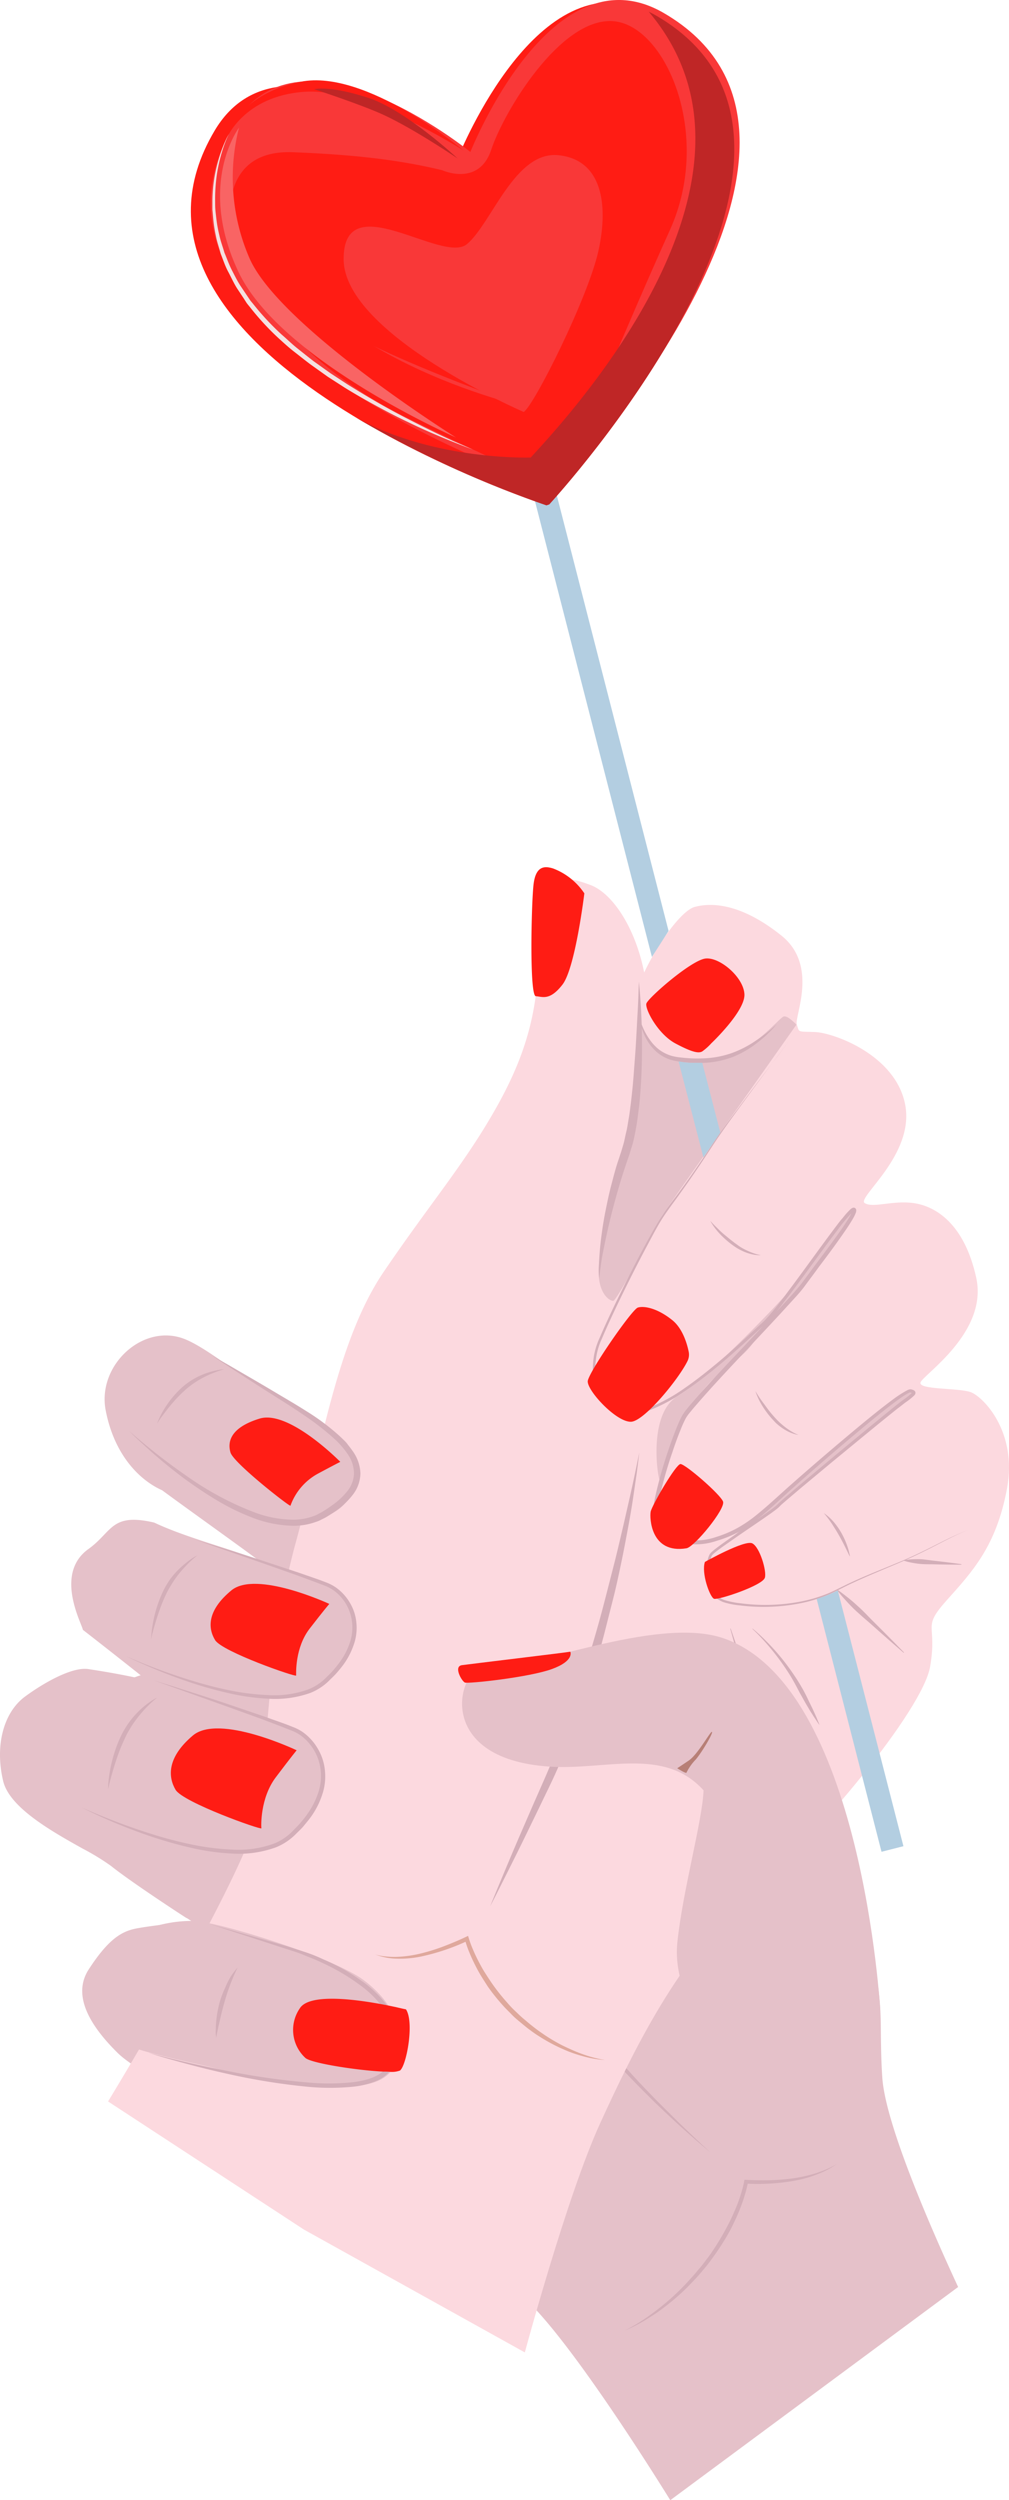 <svg xmlns="http://www.w3.org/2000/svg" viewBox="-0.002 -0 224.131 555.171" style=""><g><g data-name="Layer 2"><g data-name="‘ëîé_1"><path d="M196 461.51c-.27-3.74-.31-7.6-.35-11.69-.11-11.49-2.3-16.21-6.36-36.83-3.59-18.25-5.63-25.92-14.72-39.27-5-7.39-60.52-30.25-60.52-30.25S96.84 335 92.37 333c-2.88-1.32-10.2-6.62-18.68-12.76-4.73-3.43-9.57-6.93-14-10-6.82-5.5-14.16-11-18.35-12.77-9.36-4-19.81 5.59-17.87 15.68s7.67 15.6 12.53 17.76c14.17 10.41 33.53 23.72 34.8 26.85a1.53 1.53 0 0 1-.39 1.51 3.79 3.79 0 0 1-.64.63 2.67 2.67 0 0 1-1.28.5c-1.83.19-3.92-1.53-6.34-3.53-1-.82-2.58-8.91-3.65-9.68-3.14-2.27-16-5.18-24.25-9.1-9.65-2.24-9.25 2.05-14.66 5.91-7.57 5.49-1.42 16.51-1.18 17.91 5.78 4.49 12.3 9.66 13.07 10.28h.17a5.34 5.34 0 0 0-.6.36.73.73 0 0 0-.11.14c-4.49-1-8.83-1.69-11.34-2.07-3.56-.53-9.84 3-14.13 6.17-4.74 3.58-6.62 10.89-4.77 18.69 1.4 5.9 10.79 11.17 17.65 15a53.24 53.24 0 0 1 6.33 3.87c4.31 3.47 15.84 11 16.75 11.56h.06l1.18.76-1.4.14h-.09c-.85.08-7.36.74-10.85 1.4-3.33.63-6.27 2.38-10.64 9.12-3.21 5-1 11.22 6.53 18.61 1.86 1.82 6 4.4 10.75 7.39 6.33 4 14.21 8.91 19.7 14 4.16 3.83 14.62 8.81 25.69 14.09 14 6.69 30 14.28 36.43 21.18 11.41 12.14 30 42.44 30.1 42.57l63.94-47.34c-5.76-12.41-16.05-35.83-16.83-46.32zm-107.16-1.72a5.17 5.17 0 0 1-2.26.28c-.44 0-.93 0-1.46-.05-5.66-.27-15.78-1.83-17.25-3A8.45 8.45 0 0 1 66.59 446c2.27-3.63 14-1.78 20-.55l1.29.27c1.4.3 2.28.52 2.28.52 1.92 2.81.13 12.48-1.32 13.55z" fill="#e5c1c9"></path><path d="M114.05 343.47l.87 2.81 2.32 7.37c1 3.05 2.13 6.59 3.38 10.39s2.62 7.82 4.07 11.83 2.71 8.11 3.84 11.95 2 7.48 2.78 10.59 1.26 5.73 1.62 7.57.51 2.89.51 2.89-.26-1-.7-2.85-1.14-4.39-2-7.47-1.9-6.66-3.07-10.48c-.58-1.91-1.21-3.87-1.87-5.86s-1.37-4-2.08-6c-1.4-4-2.74-8.09-3.95-11.91s-2.22-7.41-3.09-10.49-1.51-5.67-2-7.48-.63-2.86-.63-2.86z" fill="#b77f76"></path><path d="M138.75 517.51a39.81 39.81 0 0 0 4.72-2.79c.76-.51 1.49-1.06 2.21-1.61s1.44-1.12 2.14-1.71a50.29 50.29 0 0 0 4-3.73c.65-.64 1.24-1.33 1.86-2s1.18-1.38 1.78-2.07 1.12-1.44 1.68-2.16 1.06-1.46 1.55-2.22c1-1.52 1.92-3.09 2.77-4.69.42-.81.84-1.61 1.21-2.44s.74-1.65 1.07-2.5.63-1.7.89-2.56a25.41 25.41 0 0 0 .66-2.6l.07-.4h.39c1.72.1 3.47.12 5.2.09a49.75 49.75 0 0 0 5.18-.41 33 33 0 0 0 5.08-1.13 24.85 24.85 0 0 0 2.44-.92 18.87 18.87 0 0 0 2.32-1.2 19.68 19.68 0 0 1-4.66 2.43 26.29 26.29 0 0 1-2.51.82c-.85.24-1.71.4-2.58.57a45.9 45.9 0 0 1-5.24.59 46.65 46.65 0 0 1-5.29 0l.47-.37a26.52 26.52 0 0 1-.66 2.73c-.26.89-.56 1.77-.89 2.64s-.67 1.72-1.06 2.56-.79 1.68-1.2 2.51a52 52 0 0 1-2.88 4.74c-.5.77-1.07 1.51-1.61 2.27s-1.12 1.44-1.72 2.16-1.19 1.41-1.83 2.08-1.27 1.34-1.94 2a53.25 53.25 0 0 1-4.17 3.64q-1.08.85-2.22 1.65c-.76.52-1.53 1-2.32 1.5a33.22 33.22 0 0 1-4.91 2.53z" fill="#d3aeb8"></path><path d="M98.25 379.05s.08 1.33.23 3.66.33 5.66.5 9.66.37 8.67.49 13.67.22 10.34.26 15.68c0 2.66 0 5.35-.1 8s-.25 5.23-.45 7.72c-.41 5-1.09 9.64-1.73 13.59s-1.36 7.22-1.86 9.5-.88 3.57-.88 3.57 1.1-5.23 2.18-13.15c.28-2 .54-4.13.78-6.41s.44-4.68.64-7.16.32-5.06.38-7.68 0-5.28 0-7.95c0-5.33 0-10.66-.12-15.66s-.13-9.67-.19-13.67c-.06-8.04-.13-13.37-.13-13.37z" fill="#b77f76"></path><path d="M114.86 387.14v4.53c0 2.88.17 7 .51 11.92.17 2.46.42 5.12.76 7.92s.82 5.75 1.36 8.78c.31 1.5.63 3 1 4.57.2.77.4 1.54.61 2.31s.41 1.55.68 2.31l.75 2.3c.25.77.6 1.5.89 2.26s.57 1.54 1 2.23l1.13 2.2c.35.75.79 1.43 1.2 2.13l1.25 2.09c.92 1.35 1.82 2.7 2.75 4s1.91 2.59 2.9 3.82 2 2.47 3 3.64c2 2.34 4 4.58 5.88 6.66s3.76 4 5.49 5.77l4.78 4.76c1.44 1.39 2.7 2.6 3.76 3.59 2.1 2 3.32 3.07 3.32 3.07s-5.14-4.14-12.26-11c-1.76-1.73-3.66-3.62-5.63-5.67s-4-4.25-6-6.6c-1-1.17-2-2.41-3-3.63s-1.95-2.55-2.94-3.84-1.88-2.69-2.81-4.05l-1.3-2.13c-.43-.72-.89-1.42-1.24-2.16l-1.11-2.21c-.41-.75-.64-1.54-1-2.3s-.64-1.53-.89-2.32l-.75-2.34c-.26-.77-.47-1.56-.67-2.34l-.6-2.34c-.35-1.55-.66-3.1-1-4.62s-.53-3-.71-4.51-.39-2.93-.51-4.34c-.29-2.83-.48-5.51-.6-8-.26-4.94-.2-9.07-.15-11.95s.15-4.51.15-4.51z" fill="#d3aeb8"></path><path d="M48.3 458.1l19.41 37.09 48.87 27.17s9.37-34.81 16.73-50.88 17.41-36.81 32.8-50.2 38.83-41.5 40.5-51.21-2-8.37 3.69-14.73 11-12 13.38-24.77-5.35-20.41-8-21.42-11.71-.5-11.21-2.17 15.06-11.05 12.38-23.26-9.2-15.9-13.89-16.57-9 1.17-10.88 0 11.09-10.63 9-21.8-16.07-16.06-20.08-16.19-3.39.13-4-1.63 4.94-13.1-3.43-19.79-14.9-7.53-19.25-6.36-13.55 16.4-13.39 21.76S48.3 458.1 48.3 458.1z" fill="#fcd9df"></path><path d="M24 466.63s33.14-54.22 34.14-67.27 2-36.65 7.53-56.74 9-44.68 19.58-60.24 18.08-24.1 25.11-36.65 9.54-22.85 9.28-37.15 4.27-14.82 11.55-12.05 14.56 18.07 12.3 33.63a236.6 236.6 0 0 1-5.27 27.11c-1 4 6.28 54.23-1.25 81.84s-18.58 55.73-27.62 71.29-41.67 84.79-41.67 84.79z" fill="#fcd9df"></path><path d="M176.91 227.53s-29.09 41.15-29.82 42.33-10 19-10.88 19-3.73-1.8-3.18-8.16 5.8-23.76 6.7-29.57 2.58-23.79 2.58-23.79 1.3 6.81 7.46 7.72 10.82 1 15.59-2.09 7.82-6.86 8.68-7.24 2.87 1.8 2.87 1.8z" fill="#e5c1c9"></path><path d="M189.36 268.23c-2.15 2.19-14.09 18.29-14.92 19.38s-17.24 18.44-23.9 22.39-4.45 18.19-4 18.61 3-16.31 15.34-25.34c6.88-5.06 4.33-5.23 10.92-11.51s12.67-16 13.61-17.26 3.39-4.83 3.41-5.48a.78.78 0 0 0-.46-.79z" fill="#e5c1c9"></path><path d="M157.48 345.55s4.89-3.67 22.19-18.93c1.86-1.64 21.46-18.1 22.55-17.68s-.69 1.41-.88 1.93-21.17 17.24-21.17 17.24l-8.62 7.68z" fill="#e5c1c9"></path><path d="M142 225.77a12.26 12.26 0 0 0 .48 1.56 14.69 14.69 0 0 0 2 3.74 9.77 9.77 0 0 0 1.93 2 8.92 8.92 0 0 0 2.72 1.37 13.39 13.39 0 0 0 1.58.32c.57.06 1.15.13 1.71.17a26.87 26.87 0 0 0 3.48.09 21.27 21.27 0 0 0 6.69-1.2 23.67 23.67 0 0 0 5.3-2.74 36.38 36.38 0 0 0 3.43-2.57c.79-.67 1.21-1.1 1.21-1.1a13.9 13.9 0 0 1-1.08 1.24 27.11 27.11 0 0 1-3.23 2.89 22.08 22.08 0 0 1-5.32 3.11 20.34 20.34 0 0 1-7 1.37 27 27 0 0 1-3.6-.13c-.6 0-1.17-.13-1.74-.21a12.76 12.76 0 0 1-1.73-.4 8.91 8.91 0 0 1-2.91-1.64 10.43 10.43 0 0 1-1.93-2.24 10.89 10.89 0 0 1-1.12-2.2 13.61 13.61 0 0 1-.58-1.81 10.32 10.32 0 0 1-.29-1.62z" fill="#d3aeb8"></path><path d="M175.65 230.65l-3.07 4.06c-2 2.66-4.92 6.55-8.57 11.55-1.82 2.51-3.85 5.28-5.89 8.4s-4.29 6.5-6.81 10c-1.24 1.77-2.62 3.53-3.88 5.43s-2.34 4-3.48 6.13q-3.42 6.4-6.87 13.59c-1.14 2.4-2.29 4.86-3.36 7.39a15.43 15.43 0 0 0-1.24 3.92 18.71 18.71 0 0 0-.23 4.17 13 13 0 0 0 .88 4.12 6.38 6.38 0 0 0 2.68 3.14c2.46 1.38 5.75 1.07 8.44 0a38.92 38.92 0 0 0 8-4.43c2.55-1.77 5-3.72 7.46-5.78s4.83-4.22 7.22-6.43l1.81-1.66a18.54 18.54 0 0 0 1.73-1.7c1.09-1.21 2.11-2.51 3.12-3.82 4-5.25 7.89-10.8 12-16.26.52-.68 1-1.36 1.59-2a16.28 16.28 0 0 1 1.79-2 1.49 1.49 0 0 1 .36-.23.61.61 0 0 1 .4-.07c.29.09.24.08.43.35a1 1 0 0 1 0 .57 1.9 1.9 0 0 1-.12.36 8.55 8.55 0 0 1-.61 1.21c-.44.76-.91 1.49-1.4 2.21-1.95 2.87-4 5.65-6.13 8.44-1 1.41-2.07 2.79-3.11 4.22s-2.29 2.72-3.45 4c-2.37 2.61-4.78 5.18-7.19 7.75-4.8 5.16-9.74 10.27-14.3 15.63l-.82 1a9.86 9.86 0 0 0-.69 1 24 24 0 0 0-1.08 2.37 73.72 73.72 0 0 0-1.84 5 97.39 97.39 0 0 0-2.91 10.13c-.17.85-.34 1.71-.46 2.56a8.23 8.23 0 0 0 0 2.47 5.32 5.32 0 0 0 3.1 3.51 13.79 13.79 0 0 0 9.92.34 25.57 25.57 0 0 0 4.74-2 29.38 29.38 0 0 0 4.22-2.88c2.67-2.15 5.16-4.53 7.73-6.79q7.69-6.78 15.38-13.16c2.56-2.11 5.12-4.19 7.77-6.12A24.46 24.46 0 0 1 201 309c.18-.11.37-.21.56-.31a1.57 1.57 0 0 1 .81-.19l.32.09a1.44 1.44 0 0 1 .38.18.63.63 0 0 1 .28.59 1.22 1.22 0 0 1-.09.27l-.12.17a14.13 14.13 0 0 1-1.95 1.57c-.64.48-1.27 1-1.9 1.46-5 4-9.8 8-14.49 11.84l-6.92 5.76-3.35 2.85-.82.71c-.14.12-.26.24-.37.35l-.39.39c-.59.51-1.18.92-1.76 1.34-2.35 1.66-4.68 3.22-7 4.79l-3.36 2.36c-.54.39-1.09.79-1.61 1.2-.27.2-.5.41-.76.62l-.28.3a2.49 2.49 0 0 0-.21.44 10.26 10.26 0 0 0-.65 3.74 7 7 0 0 0 .9 3.56 5.15 5.15 0 0 0 2.73 2.22 18.35 18.35 0 0 0 3.54.71 41.79 41.79 0 0 0 13.61-.43 32.24 32.24 0 0 0 6-1.83c1.83-.8 3.55-1.74 5.26-2.51 3.39-1.56 6.6-2.8 9.46-4 5.74-2.33 10-4.78 13-6.14s4.68-2 4.68-2-1.67.62-4.66 2.05-7.23 3.87-13 6.25c-2.85 1.22-6 2.49-9.42 4.08-1.69.77-3.38 1.72-5.24 2.55a32 32 0 0 1-6 1.9 42 42 0 0 1-13.75.56 17.91 17.91 0 0 1-3.66-.71 5.77 5.77 0 0 1-3-2.43 7.64 7.64 0 0 1-1-3.83 10.84 10.84 0 0 1 .69-4 2.82 2.82 0 0 1 .23-.46 3.39 3.39 0 0 1 .39-.44c.26-.22.51-.45.78-.65a62.8 62.8 0 0 1 1.63-1.22l3.36-2.37c2.27-1.58 4.61-3.15 6.93-4.81.59-.42 1.17-.84 1.67-1.27l.39-.37c.14-.15.28-.28.41-.4l.82-.73 3.35-2.86 6.91-5.78q7-5.83 14.47-11.9c.62-.5 1.27-1 1.91-1.47a14.89 14.89 0 0 0 1.81-1.45l.06-.08c0 .06.06.11 0 .08a1.16 1.16 0 0 0-.16-.08l-.27-.07s-.2.06-.35.14a4.91 4.91 0 0 0-.5.28c-.68.4-1.34.87-2 1.35-2.61 1.92-5.16 4-7.71 6.12q-7.65 6.36-15.32 13.19c-2.55 2.25-5 4.64-7.74 6.84a30.51 30.51 0 0 1-4.34 3 26.17 26.17 0 0 1-4.89 2 14.65 14.65 0 0 1-10.58-.36 8.3 8.3 0 0 1-2.26-1.62l-.46-.55c-.14-.19-.26-.4-.39-.61a4.81 4.81 0 0 1-.49-1.35 8.41 8.41 0 0 1 0-2.79c.11-.89.28-1.77.46-2.64a100.57 100.57 0 0 1 2.9-10.25c.58-1.68 1.18-3.35 1.85-5 .34-.81.7-1.69 1.12-2.46a12.54 12.54 0 0 1 .77-1.18l.85-1.05c4.63-5.41 9.56-10.48 14.39-15.63 2.41-2.57 4.83-5.13 7.19-7.72 1.19-1.31 2.36-2.56 3.42-3.94s2.08-2.82 3.12-4.2c2.09-2.79 4.19-5.56 6.13-8.39.48-.72.95-1.43 1.38-2.16a9.39 9.39 0 0 0 .56-1.09l.08-.25v-.06c0 .09 0 .07.19.15h.1l-.18.12a33.28 33.28 0 0 0-3.26 3.84c-4.13 5.43-8 11-12.07 16.23-1 1.32-2 2.62-3.17 3.86a19.55 19.55 0 0 1-1.79 1.74l-1.81 1.65c-2.4 2.21-4.8 4.38-7.26 6.44s-4.95 4-7.54 5.79a38.9 38.9 0 0 1-8.16 4.48c-.72.27-1.5.46-2.24.68-.37.07-.74.12-1.12.17l-.56.08a1.82 1.82 0 0 1-.3 0H140a8.35 8.35 0 0 1-4.46-1 7 7 0 0 1-2.93-3.44 13.23 13.23 0 0 1-.9-4.31 19.33 19.33 0 0 1 .24-4.31 16.29 16.29 0 0 1 1.29-4c1.09-2.55 2.24-5 3.39-7.4 2.32-4.78 4.62-9.33 6.94-13.59 1.17-2.13 2.31-4.18 3.56-6.13s2.67-3.65 3.93-5.41c2.55-3.48 4.84-6.81 6.88-9.93s4.13-5.86 6-8.36c3.7-5 6.66-8.84 8.68-11.47z" fill="#d3aeb8"></path><path d="M200.72 367s-3.85-3.32-7.64-6.71c-1-.84-1.93-1.67-2.81-2.47s-1.64-1.61-2.29-2.32-1.17-1.3-1.52-1.74l-.55-.69.09-.07s.27.17.72.5 1.09.82 1.84 1.42 1.57 1.33 2.45 2.14 1.74 1.74 2.64 2.65c3.61 3.57 7.16 7.22 7.16 7.22z" fill="#d3aeb8"></path><path d="M213.56 347.44s-3.22 0-6.43-.09c-.8 0-1.61 0-2.36-.05a17.64 17.64 0 0 1-2-.26 13.61 13.61 0 0 1-2-.49v-.1a13.14 13.14 0 0 1 2-.21 18 18 0 0 1 2.06 0c.75.07 1.55.19 2.35.29 3.19.35 6.37.79 6.37.79z" fill="#d3aeb8"></path><path d="M142 322.54s-.17 1.66-.56 4.55c-.21 1.45-.47 3.2-.76 5.21s-.67 4.27-1.13 6.73-.95 5.12-1.54 7.93-1.21 5.77-2 8.8-1.54 6.18-2.4 9.35-1.84 6.37-2.88 9.55L130 377l-.84 2.36c-.57 1.57-1.07 3.15-1.69 4.68l-1.81 4.55-1.92 4.41c-1.27 2.88-2.63 5.56-3.86 8.15l-3.52 7.25c-2.19 4.49-4.09 8.2-5.39 10.81s-2.09 4.08-2.09 4.08.61-1.55 1.74-4.24 2.71-6.54 4.69-11.13c1-2.29 2.07-4.77 3.21-7.4s2.4-5.38 3.6-8.24q.9-2.14 1.82-4.36l1.72-4.52c.6-1.52 1.09-3.09 1.65-4.65l.81-2.34.75-2.37c1.06-3.14 2-6.33 2.92-9.46s1.79-6.23 2.56-9.25 1.53-5.93 2.23-8.7 1.29-5.41 1.87-7.83c1.11-4.86 2.05-8.92 2.63-11.77s.92-4.49.92-4.49z" fill="#d3aeb8"></path><path d="M162.31 361.63s2.27 6.55 4.46 13.12c.55 1.64 1.11 3.28 1.63 4.81.22.79.47 1.53.65 2.26s.36 1.4.52 2 .28 1.22.39 1.74.19 1 .25 1.35.11.67.12.88 0 .32 0 .32h-.1s0-.09-.09-.28l-.29-.83-1.06-2.95-.68-2c-.26-.7-.48-1.45-.73-2.22-.47-1.56-.93-3.23-1.4-4.89-1.94-6.65-3.78-13.33-3.78-13.33z" fill="#d3aeb8"></path><path d="M167.15 361.61a39 39 0 0 1 3 2.76 49.4 49.4 0 0 1 5.79 6.94 45.36 45.36 0 0 1 2.57 4.11c.35.68.71 1.33 1 2l.87 1.78c.27.55.49 1.07.7 1.52s.38.86.51 1.19c.28.66.43 1.05.43 1.05l-.02.04s-.25-.33-.65-.93l-.71-1.08c-.26-.43-.58-.89-.89-1.42s-.66-1.1-1-1.71-.7-1.26-1.08-1.92c-.71-1.37-1.45-2.79-2.32-4.17a55.15 55.15 0 0 0-5.37-7.14c-1.63-1.83-2.84-2.92-2.84-2.92z" fill="#d3aeb8"></path><path d="M129.8 198.37s-2 16.56-4.85 20.25-4.5 2.67-5.93 2.59-1-20.17-.52-24.68 2.68-4.19 4.35-3.69a14.57 14.57 0 0 1 6.95 5.53z" fill="#ff1c14"></path><path d="M158 231.67s7.53-7.11 7.36-10.88-5.44-8.28-8.62-7.95-12.82 8.79-13.16 10 2.54 6.78 6.47 8.87 5.19 2.18 5.94 1.76a12.65 12.65 0 0 0 2.01-1.8z" fill="#ff1c14"></path><path d="M152.74 302.17a3.25 3.25 0 0 0 .23-2.06c-.35-1.71-1.33-5.14-3.67-7-3.35-2.68-6.28-3.18-7.62-2.76s-11.12 14.61-11.13 16.4c0 2.21 6.42 9.11 9.66 8.95 2.93-.17 10.58-9.5 12.53-13.53z" fill="#ff1c14"></path><path d="M152.48 343.8c1.79-.3 8.73-8.79 8.13-10.38s-8.21-8.2-9.43-8.33c-1-.1-6.4 9.25-6.65 10.59s-.02 9.41 7.95 8.12z" fill="#ff1c14"></path><path d="M156.58 346.83s8.87-5 10.54-4.12 3.23 6.19 2.78 7.63c-.54 1.74-10.37 5-11.29 4.67s-2.87-5.7-2.03-8.18z" fill="#ff1c14"></path><path d="M134.4 457.43a27.34 27.34 0 0 1-5-1.31c-.8-.28-1.59-.6-2.37-.95s-1.56-.7-2.32-1.09a38.55 38.55 0 0 1-4.39-2.66c-.72-.48-1.39-1-2.08-1.54s-1.34-1.11-2-1.66-1.29-1.19-1.93-1.79-1.22-1.25-1.8-1.92a43.49 43.49 0 0 1-3.33-4.24c-.51-.75-1-1.5-1.5-2.29s-.94-1.6-1.37-2.43-.84-1.68-1.21-2.56a24.38 24.38 0 0 1-1-2.71l-.13-.42-.37.18c-1.67.8-3.38 1.51-5.08 2.16a43.22 43.22 0 0 1-5.13 1.59 26.67 26.67 0 0 1-5.11.73 17.41 17.41 0 0 1-2.51-.08 12.4 12.4 0 0 1-2.43-.45 14 14 0 0 0 4.87.93 22.18 22.18 0 0 0 2.57-.07 23.92 23.92 0 0 0 2.6-.37 48.06 48.06 0 0 0 10.41-3.48l-.5-.23a24.51 24.51 0 0 0 1 2.85c.37.91.78 1.79 1.21 2.65s.88 1.7 1.37 2.5 1 1.59 1.5 2.37a43.87 43.87 0 0 0 3.43 4.27c.6.68 1.26 1.29 1.88 1.94s1.28 1.19 2 1.78 1.34 1.14 2.06 1.64a25.65 25.65 0 0 0 2.15 1.48 38.79 38.79 0 0 0 4.56 2.49c.78.35 1.57.7 2.38 1s1.63.56 2.47.79a23.76 23.76 0 0 0 5.1.9z" fill="#dfa89c"></path><path d="M141.92 218s.12 1.05.26 2.89.31 4.46.38 7.62.08 6.85-.11 10.81c-.11 2-.24 4-.46 6.1-.13 1-.26 2.08-.4 3.13s-.33 2.1-.54 3.15-.43 2.1-.78 3.13l-.47 1.55-.51 1.47c-.66 1.95-1.28 3.84-1.82 5.73-1.1 3.75-2 7.3-2.67 10.36-.34 1.54-.62 2.95-.87 4.2s-.41 2.35-.53 3.26-.19 1.62-.23 2.11 0 .76 0 .76 0-.26-.08-.75a18.49 18.49 0 0 1-.06-2.15 67 67 0 0 1 .66-7.63c.21-1.57.49-3.27.84-5s.74-3.66 1.25-5.58 1-3.92 1.7-5.89c.16-.49.32-1 .49-1.48l.43-1.45c.31-1 .46-2 .71-3s.37-2 .55-3 .29-2 .43-3.06.23-2 .34-3 .19-2 .28-3c.14-1.95.29-3.84.42-5.64s.21-3.49.3-5.06c.16-3.15.33-5.77.38-7.61s.11-2.97.11-2.97z" fill="#d3aeb8"></path><path fill="#b3cee1" d="M99.42 35.66l45.39 176.84 3.7-5.78-44.23-172.31-4.86 1.25z"></path><path d="M156 236h-2.57a19.66 19.66 0 0 1-2.7-.32l5.51 21.32 3.76-5.53z" fill="#b3cee1"></path><path d="M186.1 353.17a33.43 33.43 0 0 1-4.69 1.89l14.4 56.13 4.87-1.24z" fill="#b3cee1"></path><path d="M169 278.71a10.42 10.42 0 0 1-2.09-.61 15.73 15.73 0 0 1-2-.94c-.35-.2-.7-.42-1-.65s-.7-.49-1-.74c-.71-.53-1.35-1.08-2-1.61s-1.17-1.05-1.63-1.51c-.94-.9-1.51-1.57-1.51-1.57a4.87 4.87 0 0 0 .29.52 15.33 15.33 0 0 0 .92 1.32 17 17 0 0 0 1.52 1.68 20.38 20.38 0 0 0 2 1.71c.37.27.72.53 1.1.76a10.53 10.53 0 0 0 1.13.62 10.75 10.75 0 0 0 2.15.79 9.32 9.32 0 0 0 1.59.24 3.63 3.63 0 0 0 .53-.01z" fill="#d3aeb8"></path><path d="M177.36 318.62a10.32 10.32 0 0 1-1.92-1 14.92 14.92 0 0 1-1.76-1.32 11.75 11.75 0 0 1-.91-.84c-.3-.29-.58-.61-.87-.93-.58-.65-1.11-1.31-1.61-2s-.94-1.26-1.31-1.79c-.74-1.07-1.17-1.84-1.17-1.84a4.88 4.88 0 0 0 .19.57 15.36 15.36 0 0 0 .64 1.47 18 18 0 0 0 1.16 1.95 19.72 19.72 0 0 0 1.58 2.05c.31.34.61.66.93 1a12.61 12.61 0 0 0 1 .84 10.76 10.76 0 0 0 1.95 1.19 9.18 9.18 0 0 0 1.51.54 4.78 4.78 0 0 0 .59.11z" fill="#d3aeb8"></path><path d="M188.8 345.64s0-.18-.08-.49-.16-.74-.32-1.26a18 18 0 0 0-1.57-3.62 16.19 16.19 0 0 0-1.18-1.75 11.58 11.58 0 0 0-1.23-1.38 9.4 9.4 0 0 0-1-.85 4 4 0 0 0-.42-.29s.48.53 1.11 1.39c.31.42.66.92 1 1.47s.73 1.14 1.07 1.75c.71 1.21 1.34 2.46 1.8 3.41.23.48.44.88.56 1.16z" fill="#d3aeb8"></path><path d="M145.74 3.46c-24.27-14.07-42 26.59-44.09 31.73C97.29 31.74 62 4.91 47.68 29c-28.08 47.36 64.32 80 73.7 83.2l.62-.2c6.69-7.33 71.35-80.95 23.74-108.54z" fill="#ff1c14"></path><path d="M147.39 2.86c-23.62-13.68-40.85 25.88-42.91 30.88-4.24-3.36-38.6-29.47-52.52-6-27.32 46.06 62.58 77.84 71.73 80.93l.1.41.27-.29.37.13-.11-.42c6.47-7.15 69.4-78.79 23.07-105.64z" fill="#f93838"></path><path d="M98.2 37.79s8.18 3.76 10.92-4.55S124.37 4 136.06 4.69 158.4 29.78 148.84 51s-18.93 44-18.93 44-40.74-13.28-56.75-23.49S52 59.6 51.23 53.43 49.82 33.21 65.06 33.8s24.72 1.97 33.14 3.99z" fill="#ff1c14"></path><path d="M51.23 53.43s7.65 24 39.54 39.51 31.56 14.37 31.56 14.37l10.51-13.65s-29.19-3.38-53.12-18.89-28.49-21.34-28.49-21.34z" fill="#ff1c14"></path><path d="M145.74 3.46c-.55-.32-1.1-.6-1.65-.87 32 37.7-19.66 91.76-26.19 99 0 0-21.81.8-39.28-9.13a236.06 236.06 0 0 0 42.76 19.75l.62-.21c6.69-7.33 71.35-80.95 23.74-108.54z" fill="#bf2626"></path><path d="M50.24 30.94s3.76-9.63 17.4-10.56S103 33.44 103 33.44s-21.64-18.2-36.19-15.29-16.57 12.79-16.57 12.79z" fill="#ff1c14"></path><path d="M101.65 35.19S90.17 24.44 81.79 21.72c-8.74-2.84-12-1.91-12-1.91s10.4 3.39 15.39 5.69c6.82 3.14 16.47 9.69 16.47 9.69z" fill="#bf2626"></path><path d="M53.09 28.35S43.68 40.8 53 60.44s48.29 36.71 48.29 36.71-39.16-24.57-45.85-39.76a44.93 44.93 0 0 1-2.35-29.04z" fill="#f96464"></path><path d="M116.33 91.48s-39.89-17.2-40-33.88 21.95 1.2 27.42-3.41S114.34 33.51 124 34.46s11.24 10.82 8.93 21.24-14.31 34.37-16.6 35.78z" fill="#f93838"></path><path d="M50.86 29.72s-.18.35-.47 1a28.22 28.22 0 0 0-1.08 3 35.4 35.4 0 0 0-1.1 4.78 38.15 38.15 0 0 0-.42 6.31c0 .58 0 1.17.05 1.78s.13 1.21.2 1.83a29.53 29.53 0 0 0 .68 3.8c.26 1.3.76 2.58 1.14 3.91.55 1.28 1 2.61 1.67 3.91s1.31 2.61 2.16 3.84l1.25 1.86.63.94c.2.27.48.58.71.87a58.26 58.26 0 0 0 6.29 6.75c1.17 1 2.28 2.1 3.49 3.06s2.41 1.93 3.62 2.86l3.7 2.64 3.71 2.43c2.48 1.54 4.88 3 7.21 4.33s4.56 2.52 6.64 3.58c4.16 2.13 7.67 3.82 10.17 4.92s3.94 1.7 3.94 1.7-1.47-.52-4-1.53-6.16-2.49-10.37-4.54c-2.12-1-4.39-2.16-6.75-3.44s-4.83-2.67-7.33-4.21l-3.76-2.42L69.08 81c-1.24-.92-2.45-1.9-3.69-2.86s-2.37-2-3.56-3.08a58.64 58.64 0 0 1-6.34-6.9c-.25-.31-.48-.57-.73-.92l-.64-1-1.27-1.91c-.85-1.26-1.45-2.66-2.17-4s-1.14-2.7-1.66-4c-.36-1.37-.84-2.69-1.08-4a30.44 30.44 0 0 1-.59-3.9c-.06-.63-.11-1.25-.17-1.87v-1.8a32.87 32.87 0 0 1 .64-6.39 36.55 36.55 0 0 1 1.32-4.77 29.92 29.92 0 0 1 1.2-2.93c.32-.61.52-.95.52-.95z" fill="#f4e1e1"></path><path d="M42.65 426.54c5.67 0 31.52 8.21 38.07 13.1s8.76 10.51 7.74 16.59-6.65 7.17-13.46 7.06-21.77-2.52-26.69-3.89-20.79-4.09-24.31-7.46c-12.3-11.88 2.77-25.42 18.65-25.4z" fill="#e5c1c9"></path><path d="M48 452.55s0-.26-.06-.71 0-1.11 0-1.89a25.44 25.44 0 0 1 .94-5.65 22.38 22.38 0 0 1 1.12-2.89 19.32 19.32 0 0 1 1.19-2.41 15.6 15.6 0 0 1 1.11-1.54 6 6 0 0 1 .48-.54s-.49.92-1.07 2.34a45.792 45.792 0 0 0-1.84 5.29c-.57 1.94-1 3.94-1.35 5.44-.15.76-.3 1.39-.38 1.83s-.14.73-.14.73z" fill="#d3aeb8"></path><path d="M31.21 372s33.69 10.71 36.72 13.7 5.8 10.28.64 17.35c-4.85 6.65-8.8 9.58-24.06 7.51S11 396.74 11 396.74s8.27-21.26 20.21-24.74z" fill="#e5c1c9"></path><path d="M39 397.43c1.67 2.8 19.12 9 19.06 8.54s-.29-6.7 3.2-11.32 4.63-6 4.63-6-17.22-8.2-23.05-3.28-5.5 9.25-3.84 12.06z" fill="#ff1c14"></path><path d="M18 401.27s1.56.73 4.36 1.88 6.82 2.7 11.75 4.23c2.47.76 5.17 1.5 8.07 2.11a55.17 55.17 0 0 0 9.17 1.2 23.18 23.18 0 0 0 9.65-1.37 12 12 0 0 0 4-2.73c.59-.62 1.23-1.22 1.78-1.87s1.07-1.29 1.55-2a17.55 17.55 0 0 0 2.29-4.45 11.73 11.73 0 0 0 .64-4.86 11.09 11.09 0 0 0-4.53-8.1 9.57 9.57 0 0 0-2.06-1.07l-2.18-.86-4.26-1.62-7.86-2.84-16.26-5.82 4.53 1.42c2.88.93 7 2.21 11.91 3.86l7.93 2.7 4.31 1.53c.73.26 1.48.55 2.22.85a10.27 10.27 0 0 1 2.21 1.13 11.75 11.75 0 0 1 3.41 3.77 11.51 11.51 0 0 1 1.56 5 12.46 12.46 0 0 1-.65 5.24 18.08 18.08 0 0 1-2.39 4.72c-.51.73-1.1 1.4-1.65 2.09s-1.21 1.24-1.8 1.86a13.19 13.19 0 0 1-4.41 2.93 24.16 24.16 0 0 1-10 1.37A50.92 50.92 0 0 1 42 410.2c-2.91-.67-5.61-1.47-8.08-2.28a121.84 121.84 0 0 1-11.66-4.59c-2.75-1.25-4.26-2.06-4.26-2.06z" fill="#d3aeb8"></path><path d="M24 397.32a26 26 0 0 1 .36-3.74 30.62 30.62 0 0 1 .86-3.75 29 29 0 0 1 1.56-4.16 20 20 0 0 1 1.08-2 17.55 17.55 0 0 1 1.26-1.81 17.27 17.27 0 0 1 1.35-1.54 17 17 0 0 1 1.34-1.26 17.73 17.73 0 0 1 2.2-1.61 8 8 0 0 1 .9-.5s-.29.23-.79.66-1.16 1.07-1.92 1.87a28.792 28.792 0 0 0-2.37 2.91 19.76 19.76 0 0 0-1.13 1.77 16.83 16.83 0 0 0-1 1.93 38.2 38.2 0 0 0-1.63 4c-.46 1.3-.83 2.54-1.14 3.61s-.55 2-.69 2.61-.24 1.01-.24 1.01z" fill="#d3aeb8"></path><path d="M40.42 340.83s31.79 9.84 34.66 12.6 5.47 9.45.6 16c-4.58 6.11-8.31 8.8-22.71 6.9S21.3 363.56 21.3 363.56s7.85-19.56 19.12-22.73z" fill="#e5c1c9"></path><path d="M47.78 364.19c1.58 2.58 18 8.29 18 7.86s-.28-6.16 3-10.41 4.37-5.49 4.37-5.49-16.26-7.55-21.76-3-5.18 8.46-3.61 11.04z" fill="#ff1c14"></path><path d="M27.94 367.72s1.48.68 4.11 1.74 6.44 2.48 11.1 3.89c2.33.7 4.88 1.38 7.61 1.94a53.62 53.62 0 0 0 8.66 1.1 22.36 22.36 0 0 0 9.07-1.26 11.46 11.46 0 0 0 3.84-2.51c.56-.57 1.16-1.12 1.68-1.72s1-1.19 1.46-1.82a15.8 15.8 0 0 0 2.16-4.1 10.32 10.32 0 0 0 .6-4.46 10.11 10.11 0 0 0-4.23-7.45 9.31 9.31 0 0 0-1.94-1l-2.06-.78-4-1.48-7.42-2.62-15.35-5.35 4.28 1.3c2.71.86 6.6 2 11.24 3.56l7.48 2.47 4.07 1.41c.69.24 1.4.51 2.1.78a10.16 10.16 0 0 1 2.08 1.05 10.88 10.88 0 0 1 3.22 3.46 10.35 10.35 0 0 1 1.47 4.57 11.15 11.15 0 0 1-.61 4.82 16.53 16.53 0 0 1-2.26 4.35c-.48.66-1 1.28-1.56 1.92s-1.13 1.14-1.69 1.71a12.46 12.46 0 0 1-4.16 2.69 23.27 23.27 0 0 1-9.45 1.26 49 49 0 0 1-8.77-1.25c-2.74-.62-5.29-1.35-7.62-2.1a116.34 116.34 0 0 1-11-4.22c-2.67-1.15-4.11-1.9-4.11-1.9z" fill="#d3aeb8"></path><path d="M33.58 364.09a22.56 22.56 0 0 1 .35-3.43 27.62 27.62 0 0 1 .81-3.46 27 27 0 0 1 1.47-3.82 17.13 17.13 0 0 1 1-1.83 14.6 14.6 0 0 1 1.19-1.66 18.65 18.65 0 0 1 2.6-2.58 17.08 17.08 0 0 1 2-1.48 8.22 8.22 0 0 1 .85-.46s-.28.21-.74.6a23.61 23.61 0 0 0-1.81 1.73q-.54.56-1.11 1.23c-.38.44-.76.93-1.13 1.44A18.32 18.32 0 0 0 38 352a16.93 16.93 0 0 0-1 1.78 34.45 34.45 0 0 0-1.53 3.67c-.43 1.2-.79 2.34-1.08 3.32s-.51 1.82-.65 2.4z" fill="#d3aeb8"></path><path d="M45 299.79s30.2 17.64 32.16 20.81 3.59 11.35-2.82 15.13c-6 3.55-11 3.45-24.09-2.7S27 315.75 27 315.75s6.46-16.94 18-15.96z" fill="#e5c1c9"></path><path d="M51.2 322.54c.7 2.35 13.25 12.14 13.32 11.8a13.15 13.15 0 0 1 6-7.06c4.38-2.35 5.07-2.67 5.07-2.67S64.2 313 57.67 315s-7.17 5.19-6.47 7.54z" fill="#ff1c14"></path><path d="M34.89 316.12a17.26 17.26 0 0 1 1.27-2.7 21.77 21.77 0 0 1 4.16-5.24 14.78 14.78 0 0 1 1.47-1.18 14.33 14.33 0 0 1 1.59-1 16.55 16.55 0 0 1 1.6-.76c.52-.22 1-.39 1.51-.54a20 20 0 0 1 2.38-.56 8.55 8.55 0 0 1 .94-.1s-.33.08-.88.26-1.31.46-2.19.83c-.44.19-.91.41-1.39.66s-1 .52-1.47.82-1 .64-1.46 1a14.23 14.23 0 0 0-1.42 1.17 27.8 27.8 0 0 0-2.47 2.52c-.74.84-1.39 1.67-1.93 2.38s-1 1.32-1.28 1.76-.43.68-.43.68z" fill="#d3aeb8"></path><path d="M195.55 446.62s-4-72.34-34.9-82.86c-15-5.11-43.72 7.47-53 6.57-5.65-.54-12 20.24 14.49 21.95 12.56.81 25.32-4.43 34.14 5.26-.23 6.7-4.67 22.38-5.83 33.88-1.57 15.65 15.85 31.88 15.85 31.88z" fill="#e5c1c9"></path><path d="M150.43 392.64s.48-.3 2.55-1.7 4.8-6.51 5.16-6.38-2.06 4.31-3.58 6.13a11.35 11.35 0 0 0-2.07 2.92c-.06.31-2.06-.97-2.06-.97z" fill="#b77f76"></path><path d="M126.68 366.76s1 2-4.07 3.85-18.65 3.31-19.35 3-2.58-3.59-.65-3.86 23.3-2.82 24.07-2.99z" fill="#ff1c14"></path><path d="M28.67 317.72s1.21 1.1 3.42 2.93 5.41 4.36 9.44 7.14a68 68 0 0 0 14.6 7.88 25.17 25.17 0 0 0 9 1.78 13 13 0 0 0 4.54-.81 4.89 4.89 0 0 0 1-.45c.34-.19.7-.34 1-.54.7-.43 1.39-.87 2-1.33a16 16 0 0 0 3.44-3.16 6.56 6.56 0 0 0 1.52-4.05 7.73 7.73 0 0 0-1.32-4.11 20 20 0 0 0-2.94-3.42 59.85 59.85 0 0 0-6.9-5.37c-2.31-1.58-4.57-3-6.64-4.3-4.16-2.62-7.57-4.88-10-6.43L47.08 301l3.92 2.24c2.47 1.45 6 3.46 10.25 6 2.11 1.26 4.42 2.59 6.81 4.11a50.23 50.23 0 0 1 7.17 5.34 20.62 20.62 0 0 1 3.18 3.62 9 9 0 0 1 1.65 4.82A7.94 7.94 0 0 1 78.3 332a17.13 17.13 0 0 1-3.72 3.5c-.7.5-1.4.94-2.09 1.36-.38.23-.77.39-1.16.6a6.48 6.48 0 0 1-1.19.49 14.37 14.37 0 0 1-5 .85 26.34 26.34 0 0 1-9.45-1.95 50.22 50.22 0 0 1-8-4c-2.43-1.46-4.64-3-6.63-4.43a108.69 108.69 0 0 1-9.15-7.6c-2.12-1.91-3.24-3.1-3.24-3.1z" fill="#d3aeb8"></path><path d="M33 455.82s6.86 1.91 17.31 4a156 156 0 0 0 18 2.59 51.43 51.43 0 0 0 10.15-.06c3.34-.45 7-1.41 8.31-4.81a10.2 10.2 0 0 0-.31-9.65 23.73 23.73 0 0 0-6.78-7.31 46.27 46.27 0 0 0-8.21-4.78c-1.36-.67-2.75-1.17-4.07-1.72s-2.65-.94-3.92-1.35l-16.9-5.5 17.08 4.91c1.28.39 2.61.83 4 1.28s2.77 1 4.16 1.66a42.73 42.73 0 0 1 8.44 4.74 24.57 24.57 0 0 1 7.12 7.59 11.24 11.24 0 0 1 .36 10.67l-.74 1.13-.16.29v.07a.49.49 0 0 1-.08.11l-.12.14-.48.55a8 8 0 0 1-2.4 1.63 18.22 18.22 0 0 1-5.25 1.35 52.73 52.73 0 0 1-10.36 0 144.38 144.38 0 0 1-18-2.94c-5.21-1.15-9.5-2.34-12.49-3.18S33 455.82 33 455.82z" fill="#d3aeb8"></path><path d="M87.89 445.67l-1.29-.27c-6-1.23-17.74-3.08-20 .55A8.45 8.45 0 0 0 67.87 457c1.47 1.18 11.59 2.74 17.25 3 .53 0 1 0 1.46.05a5.17 5.17 0 0 0 2.26-.28c1.45-1.07 3.24-10.74 1.33-13.6 0 .02-.88-.17-2.28-.5z" fill="#ff1c14"></path></g></g></g></svg>